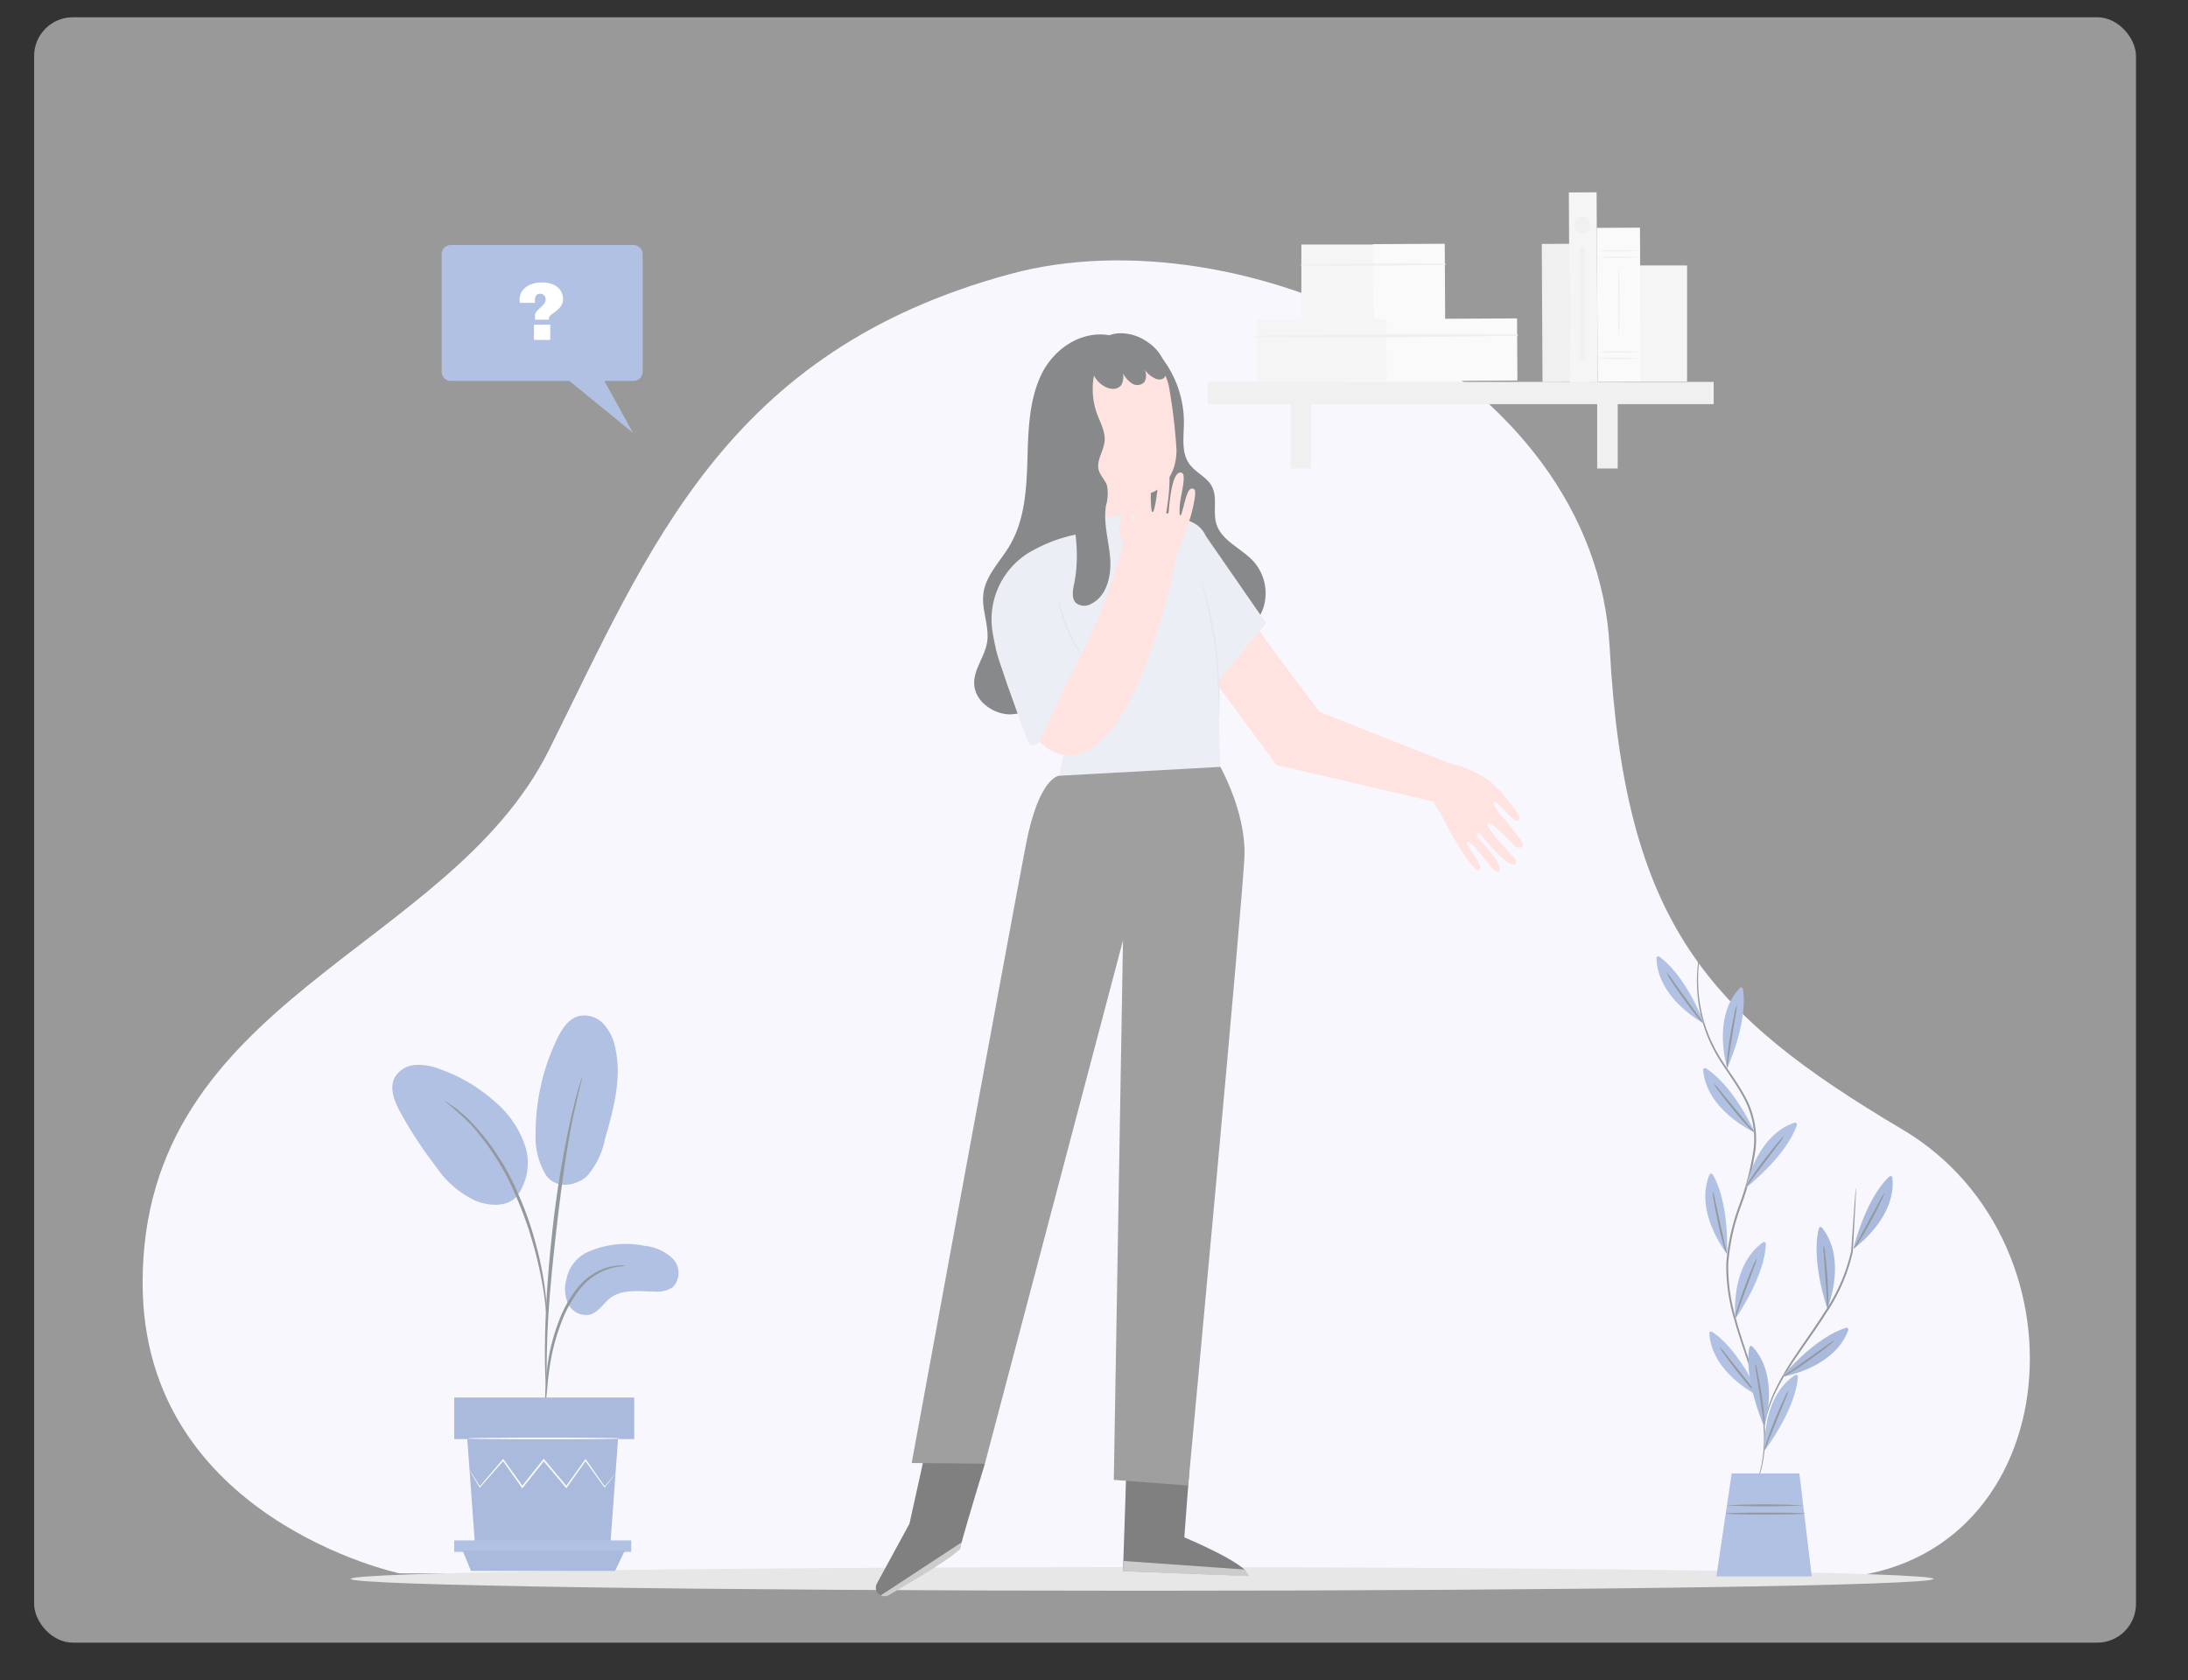 <svg xmlns="http://www.w3.org/2000/svg" width="282.627" height="217.079" viewBox="0 0 282.627 217.079">
    <rect x="0" y="0" width="282.627" height="217.079" fill="#333333" stroke="none"/>
    <defs>
        <clipPath id="prefix__clip-path">
            <path d="M0 0H282.627V217.079H0z" style="fill:none"/>
        </clipPath>
        <style>
            .prefix__cls-6{fill:#6182c6}.prefix__cls-7{fill:#263238}.prefix__cls-8{fill:#5374b8}.prefix__cls-9{fill:#f5f5f5}.prefix__cls-10{fill:#e0e0e0}.prefix__cls-11{fill:#ebebeb}.prefix__cls-12{fill:#111316}.prefix__cls-13{fill:#ffc6c2}.prefix__cls-14{fill:#d7dce8}.prefix__cls-15{fill:#c8cfde}.prefix__cls-16{opacity:.6}.prefix__cls-17{fill:#fff}.prefix__cls-18{opacity:.3}
        </style>
    </defs>
    <g id="prefix__Repeat_Grid_28" data-name="Repeat Grid 28">
        <g id="prefix__Group_2745" data-name="Group 2745" transform="translate(52.48 -41.271)">
            <path id="prefix__Path_894" d="M166.379 264.758s-33.162-7.034-33.172-37.505c-.013-36.782 39.468-42.8 52.476-68.844s22.757-51.572 59.626-61.533c29.972-8.1 75.494 12.589 77.4 48.247s12.673 47.387 37.822 62.295 21.144 57.16-9.781 58.011z" data-name="Path 894" transform="translate(-167.264 -20.213)" style="fill:#efeffa"/>
            <path id="prefix__Path_892" d="M265.74 400.743c0 .844-45.77 1.528-102.229 1.528s-102.227-.684-102.227-1.528 45.768-1.527 102.227-1.527 102.229.684 102.229 1.527z" data-name="Path 892" transform="translate(-68.474 -155.477)" style="fill:#cfcfcf"/>
            <g id="prefix__Background_Complete" data-name="Background Complete" transform="translate(-1.802 66.117)">
                <g id="prefix__Group_2750" data-name="Group 2750" transform="translate(177.947 169.203)">
                    <g id="prefix__Group_2749" data-name="Group 2749">
                        <path id="prefix__Rectangle_1329" d="M0 0H4.307V4.868H0z" data-name="Rectangle 1329" style="fill:#fafafa"/>
                    </g>
                </g>
                <g id="prefix__Group_2793" data-name="Group 2793" transform="translate(0 106.337)">
                    <g id="prefix__Group_2772" data-name="Group 2772">
                        <g id="prefix__Group_2753" data-name="Group 2753" transform="translate(22.311 29.557)">
                            <g id="prefix__Group_2752" data-name="Group 2752">
                                <g id="prefix__Group_2751" data-name="Group 2751">
                                    <path id="prefix__Path_767" d="M77.814 360.092a12.048 12.048 0 0 1 7.475-.908 6.21 6.21 0 0 1 3.692 1.648 2.657 2.657 0 0 1 .038 3.686 3.537 3.537 0 0 1-2.328.591c-1.976-.023-4.168-.371-5.747.818-.9.678-1.5 1.806-2.577 2.139a2.545 2.545 0 0 1-2.8-1.246 4.351 4.351 0 0 1-.317-3.211 4.9 4.9 0 0 1 2.564-3.517z" class="prefix__cls-6" data-name="Path 767" transform="translate(-75.088 -358.973)"/>
                                </g>
                            </g>
                        </g>
                        <g id="prefix__Group_2756" data-name="Group 2756" transform="translate(18.516)">
                            <g id="prefix__Group_2755" data-name="Group 2755">
                                <g id="prefix__Group_2754" data-name="Group 2754">
                                    <path id="prefix__Path_768" d="M67.528 310.494c1.39 1.985 4.092 1.328 5.345.116a10.1 10.1 0 0 0 2.264-4.644c1.1-3.827 2.212-7.842 1.393-11.739a6.518 6.518 0 0 0-1.5-3.192 3.407 3.407 0 0 0-3.23-1.075c-1.363.36-2.209 1.694-2.821 2.963a27.989 27.989 0 0 0-2.765 12.01 9.707 9.707 0 0 0 1.313 5.56" class="prefix__cls-6" data-name="Path 768" transform="translate(-66.215 -289.872)"/>
                                </g>
                            </g>
                        </g>
                        <g id="prefix__Group_2759" data-name="Group 2759" transform="translate(0 6.389)">
                            <g id="prefix__Group_2758" data-name="Group 2758">
                                <g id="prefix__Group_2757" data-name="Group 2757">
                                    <path id="prefix__Path_769" d="M38.938 321.89a7.225 7.225 0 0 0 1.125-6.648 12.818 12.818 0 0 0-3.938-5.712 21.209 21.209 0 0 0-7.052-4.161 7.519 7.519 0 0 0-3.171-.539 3.329 3.329 0 0 0-2.661 1.61c-.742 1.415-.03 3.132.739 4.533a53.771 53.771 0 0 0 4.632 7.053 12.538 12.538 0 0 0 5.094 4.364c2.116.809 4.313.713 5.435-.754" class="prefix__cls-6" data-name="Path 769" transform="translate(-22.927 -304.808)"/>
                                </g>
                            </g>
                        </g>
                        <g id="prefix__Group_2763" data-name="Group 2763" transform="translate(19.709 32.314)">
                            <g id="prefix__Group_2762" data-name="Group 2762">
                                <g id="prefix__Group_2761" data-name="Group 2761">
                                    <g id="prefix__Group_2760" data-name="Group 2760">
                                        <path id="prefix__Path_770" d="M69.03 383.677a4.374 4.374 0 0 0 .126-.9l.24-2.463a35.533 35.533 0 0 1 .554-3.611 27.86 27.86 0 0 1 1.313-4.263 15.711 15.711 0 0 1 2.177-3.857 8.121 8.121 0 0 1 2.752-2.288 7.7 7.7 0 0 1 2.317-.722 4.318 4.318 0 0 0 .9-.13 4.254 4.254 0 0 0-.914-.014 7.035 7.035 0 0 0-2.416.629 8.114 8.114 0 0 0-2.9 2.308 15.346 15.346 0 0 0-2.256 3.934 26.05 26.05 0 0 0-1.3 4.333 30.48 30.48 0 0 0-.48 3.657c-.078 1.046-.108 1.892-.122 2.477a4.209 4.209 0 0 0 .009.91z" class="prefix__cls-7" data-name="Path 770" transform="translate(-69.004 -365.419)"/>
                                    </g>
                                </g>
                            </g>
                        </g>
                        <g id="prefix__Group_2767" data-name="Group 2767" transform="translate(19.709 7.978)">
                            <g id="prefix__Group_2766" data-name="Group 2766">
                                <g id="prefix__Group_2765" data-name="Group 2765">
                                    <g id="prefix__Group_2764" data-name="Group 2764">
                                        <path id="prefix__Path_771" d="M69.2 349.224a1.781 1.781 0 0 0 .024-.419v-1.2c0-1.039 0-2.543.053-4.4.092-3.713.412-7.71 1.029-13.344.585-5.3 1.37-11.463 2.2-15.472.178-.911.356-1.732.525-2.45s.3-1.341.43-1.843l.28-1.164a1.785 1.785 0 0 0 .073-.413 1.775 1.775 0 0 0-.145.392l-.347 1.147c-.154.5-.312 1.114-.493 1.832s-.385 1.534-.58 2.444a135.809 135.809 0 0 0-2.316 14.366c-.619 5.646-.9 10.786-.922 14.509-.022 1.861.018 3.368.065 4.407l.073 1.2a1.764 1.764 0 0 0 .051.408z" class="prefix__cls-7" data-name="Path 771" transform="translate(-69.004 -308.524)"/>
                                    </g>
                                </g>
                            </g>
                        </g>
                        <g id="prefix__Group_2771" data-name="Group 2771" transform="translate(6.666 11.009)">
                            <g id="prefix__Group_2770" data-name="Group 2770">
                                <g id="prefix__Group_2769" data-name="Group 2769">
                                    <g id="prefix__Group_2768" data-name="Group 2768">
                                        <path id="prefix__Path_772" d="M51.774 343.365a7.93 7.93 0 0 0-.009-1.251c-.046-.8-.157-1.965-.383-3.388a44.648 44.648 0 0 0-1.1-4.937 40.419 40.419 0 0 0-2.064-5.841 31.126 31.126 0 0 0-6.062-9.439 15.439 15.439 0 0 0-1.426-1.326c-.219-.185-.412-.37-.61-.516l-.553-.381a7.955 7.955 0 0 0-1.053-.674 37.422 37.422 0 0 1 3.451 3.078 32.8 32.8 0 0 1 5.911 9.406 46.254 46.254 0 0 1 2.076 5.788c.541 1.814.9 3.482 1.172 4.887s.408 2.558.5 3.355a8.146 8.146 0 0 0 .15 1.239z" class="prefix__cls-7" data-name="Path 772" transform="translate(-38.511 -315.611)"/>
                                    </g>
                                </g>
                            </g>
                        </g>
                    </g>
                    <g id="prefix__Group_2775" data-name="Group 2775" transform="translate(9.682 54.747)">
                        <g id="prefix__Group_2774" data-name="Group 2774">
                            <g id="prefix__Group_2773" data-name="Group 2773">
                                <path id="prefix__Path_773" d="M45.563 417.864l.994 13.611h17.485l.993-13.611z" class="prefix__cls-8" data-name="Path 773" transform="translate(-45.563 -417.864)"/>
                            </g>
                        </g>
                    </g>
                    <g id="prefix__Group_2778" data-name="Group 2778" transform="translate(7.993 49.382)">
                        <g id="prefix__Group_2777" data-name="Group 2777">
                            <g id="prefix__Group_2776" data-name="Group 2776">
                                <path id="prefix__Rectangle_1332" d="M0 0H23.248V5.365H0z" class="prefix__cls-8" data-name="Rectangle 1332"/>
                            </g>
                        </g>
                    </g>
                    <g id="prefix__Group_2781" data-name="Group 2781" transform="translate(7.993 67.838)">
                        <g id="prefix__Group_2780" data-name="Group 2780">
                            <g id="prefix__Group_2779" data-name="Group 2779">
                                <path id="prefix__Path_774" d="M41.614 448.467v1.487h22.864v-1.487z" class="prefix__cls-6" data-name="Path 774" transform="translate(-41.614 -448.467)"/>
                            </g>
                        </g>
                    </g>
                    <g id="prefix__Group_2784" data-name="Group 2784" transform="translate(9.086 69.16)">
                        <g id="prefix__Group_2783" data-name="Group 2783">
                            <g id="prefix__Group_2782" data-name="Group 2782">
                                <path id="prefix__Path_775" d="M45.239 454.176l-1.071-2.617h20.939l-1.249 2.617z" class="prefix__cls-8" data-name="Path 775" transform="translate(-44.168 -451.559)"/>
                            </g>
                        </g>
                    </g>
                    <g id="prefix__Group_2788" data-name="Group 2788" transform="translate(9.977 57.284)">
                        <g id="prefix__Group_2787" data-name="Group 2787">
                            <g id="prefix__Group_2786" data-name="Group 2786">
                                <g id="prefix__Group_2785" data-name="Group 2785">
                                    <path id="prefix__Path_776" d="M65.1 425.705a.552.552 0 0 1-.081.125l-.261.346-1.019 1.3-.045.058-.044-.061-2.5-3.461h.15l-2.464 3.489-.077.11-.086-.1-2.922-3.477h.169l-.161.2-2.613 3.276-.087.109-.08-.113-2.465-3.488.143.007-3.036 3.459-.054.062-.041-.069-.951-1.6-.244-.425a.687.687 0 0 1-.074-.151.651.651 0 0 1 .1.135l.27.409 1 1.568-.095-.008 2.987-3.5.076-.088.068.095 2.487 3.472h-.167l2.607-3.281.161-.2.083-.1.086.1 2.914 3.484-.163.006 2.488-3.471.073-.1.071.1 2.45 3.5h-.089l1.06-1.27.284-.328c.058-.086.092-.124.092-.119z" class="prefix__cls-9" data-name="Path 776" transform="translate(-46.252 -423.793)"/>
                                </g>
                            </g>
                        </g>
                    </g>
                    <g id="prefix__Group_2792" data-name="Group 2792" transform="translate(9.828 54.549)">
                        <g id="prefix__Group_2791" data-name="Group 2791">
                            <g id="prefix__Group_2790" data-name="Group 2790">
                                <g id="prefix__Group_2789" data-name="Group 2789">
                                    <path id="prefix__Path_777" d="M65.473 417.508c0 .06-4.381.109-9.785.109s-9.786-.049-9.786-.109 4.381-.109 9.786-.109 9.785.049 9.785.109z" class="prefix__cls-9" data-name="Path 777" transform="translate(-45.903 -417.399)"/>
                                </g>
                            </g>
                        </g>
                    </g>
                </g>
                <g id="prefix__Group_2855" data-name="Group 2855" transform="translate(105.338)">
                    <g id="prefix__Group_2796" data-name="Group 2796" transform="translate(43.137 6.651)">
                        <g id="prefix__Group_2795" data-name="Group 2795">
                            <g id="prefix__Group_2794" data-name="Group 2794">
                                <path id="prefix__Rectangle_1333" d="M0 0H3.585V17.837H0z" class="prefix__cls-10" data-name="Rectangle 1333" transform="rotate(-.307 3.546 .01)"/>
                            </g>
                        </g>
                    </g>
                    <g id="prefix__Group_2807" data-name="Group 2807" transform="translate(12.015 6.648)">
                        <g id="prefix__Group_2799" data-name="Group 2799" transform="translate(.068 .049)">
                            <g id="prefix__Group_2798" data-name="Group 2798">
                                <g id="prefix__Group_2797" data-name="Group 2797">
                                    <path id="prefix__Rectangle_1334" d="M0 0H9.283V9.847H0z" class="prefix__cls-11" data-name="Rectangle 1334" transform="translate(0 .05)"/>
                                </g>
                            </g>
                        </g>
                        <g id="prefix__Group_2802" data-name="Group 2802" transform="translate(9.306)">
                            <g id="prefix__Group_2801" data-name="Group 2801">
                                <g id="prefix__Group_2800" data-name="Group 2800">
                                    <path id="prefix__Rectangle_1335" d="M0 0H9.283V9.847H0z" class="prefix__cls-9" data-name="Rectangle 1335" transform="rotate(-.307 9.332 .025)"/>
                                </g>
                            </g>
                        </g>
                        <g id="prefix__Group_2806" data-name="Group 2806" transform="translate(0 2.523)">
                            <g id="prefix__Group_2805" data-name="Group 2805">
                                <g id="prefix__Group_2804" data-name="Group 2804">
                                    <g id="prefix__Group_2803" data-name="Group 2803">
                                        <path id="prefix__Path_778" d="M297.363 63.009c6.169.051 12.353.015 18.522-.085a.1.1 0 0 0 0-.2c-6.169-.034-12.353 0-18.521.113a.085.085 0 0 0 0 .169z" class="prefix__cls-10" data-name="Path 778" transform="translate(-297.281 -62.713)"/>
                                    </g>
                                </g>
                            </g>
                        </g>
                    </g>
                    <g id="prefix__Group_2818" data-name="Group 2818" transform="translate(6.225 16.291)">
                        <g id="prefix__Group_2810" data-name="Group 2810" transform="translate(.07 .09)">
                            <g id="prefix__Group_2809" data-name="Group 2809">
                                <g id="prefix__Group_2808" data-name="Group 2808">
                                    <path id="prefix__Rectangle_1336" d="M0 0H16.865V8.025H0z" class="prefix__cls-11" data-name="Rectangle 1336" transform="rotate(-.307 16.797 .045)"/>
                                </g>
                            </g>
                        </g>
                        <g id="prefix__Group_2813" data-name="Group 2813" transform="translate(16.855)">
                            <g id="prefix__Group_2812" data-name="Group 2812">
                                <g id="prefix__Group_2811" data-name="Group 2811">
                                    <path id="prefix__Rectangle_1337" d="M0 0H16.865V8.025H0z" class="prefix__cls-9" data-name="Rectangle 1337" transform="rotate(-.307 16.797 .045)"/>
                                </g>
                            </g>
                        </g>
                        <g id="prefix__Group_2817" data-name="Group 2817" transform="translate(0 2.018)">
                            <g id="prefix__Group_2816" data-name="Group 2816">
                                <g id="prefix__Group_2815" data-name="Group 2815">
                                    <g id="prefix__Group_2814" data-name="Group 2814">
                                        <path id="prefix__Path_779" d="M283.827 84.468c11.2.127 22.447.013 33.65-.166a.1.1 0 0 0 0-.2c-11.2-.059-22.448-.053-33.65.194a.085.085 0 0 0 0 .169z" class="prefix__cls-10" data-name="Path 779" transform="translate(-283.745 -84.073)"/>
                                    </g>
                                </g>
                            </g>
                        </g>
                    </g>
                    <g id="prefix__Group_2825" data-name="Group 2825" transform="translate(0 24.495)">
                        <g id="prefix__Group_2820" data-name="Group 2820">
                            <g id="prefix__Group_2819" data-name="Group 2819">
                                <path id="prefix__Rectangle_1338" d="M0 0H65.341V2.875H0z" class="prefix__cls-10" data-name="Rectangle 1338"/>
                            </g>
                        </g>
                        <g id="prefix__Group_2822" data-name="Group 2822" transform="translate(10.698 1.382)">
                            <g id="prefix__Group_2821" data-name="Group 2821">
                                <path id="prefix__Rectangle_1339" d="M0 0H2.653V9.81H0z" class="prefix__cls-10" data-name="Rectangle 1339"/>
                            </g>
                        </g>
                        <g id="prefix__Group_2824" data-name="Group 2824" transform="translate(50.294 1.382)">
                            <g id="prefix__Group_2823" data-name="Group 2823">
                                <path id="prefix__Rectangle_1340" d="M0 0H2.653V9.81H0z" class="prefix__cls-10" data-name="Rectangle 1340"/>
                            </g>
                        </g>
                    </g>
                    <g id="prefix__Group_2828" data-name="Group 2828" transform="translate(46.635)">
                        <g id="prefix__Group_2827" data-name="Group 2827">
                            <g id="prefix__Group_2826" data-name="Group 2826">
                                <path id="prefix__Rectangle_1341" d="M0 0H3.585V24.532H0z" class="prefix__cls-11" data-name="Rectangle 1341" transform="rotate(-.307 3.546 .01)"/>
                            </g>
                        </g>
                    </g>
                    <g id="prefix__Group_2847" data-name="Group 2847" transform="translate(50.213 4.567)">
                        <g id="prefix__Group_2831" data-name="Group 2831" transform="translate(.038)">
                            <g id="prefix__Group_2830" data-name="Group 2830">
                                <g id="prefix__Group_2829" data-name="Group 2829">
                                    <path id="prefix__Rectangle_1342" d="M0 0H5.57V19.88H0z" class="prefix__cls-9" data-name="Rectangle 1342" transform="rotate(-.307 5.599 .015)"/>
                                </g>
                            </g>
                        </g>
                        <g id="prefix__Group_2834" data-name="Group 2834" transform="translate(0 3.734)">
                            <g id="prefix__Group_2833" data-name="Group 2833">
                                <g id="prefix__Group_2832" data-name="Group 2832">
                                    <path id="prefix__Path_780" d="M392.152 60.772a40.165 40.165 0 0 1-5.57 0 40.346 40.346 0 0 1 5.57 0z" class="prefix__cls-10" data-name="Path 780" transform="translate(-386.582 -60.676)"/>
                                </g>
                            </g>
                        </g>
                        <g id="prefix__Group_2837" data-name="Group 2837" transform="translate(0 2.898)">
                            <g id="prefix__Group_2836" data-name="Group 2836">
                                <g id="prefix__Group_2835" data-name="Group 2835">
                                    <path id="prefix__Path_781" d="M392.152 58.82a40.345 40.345 0 0 1-5.57 0 40.165 40.165 0 0 1 5.57 0z" class="prefix__cls-10" data-name="Path 781" transform="translate(-386.582 -58.723)"/>
                                </g>
                            </g>
                        </g>
                        <g id="prefix__Group_2840" data-name="Group 2840" transform="translate(0 16.793)">
                            <g id="prefix__Group_2839" data-name="Group 2839">
                                <g id="prefix__Group_2838" data-name="Group 2838">
                                    <path id="prefix__Path_782" d="M392.152 91.3a40.162 40.162 0 0 1-5.57 0 40.346 40.346 0 0 1 5.57 0z" class="prefix__cls-10" data-name="Path 782" transform="translate(-386.582 -91.206)"/>
                                </g>
                            </g>
                        </g>
                        <g id="prefix__Group_2843" data-name="Group 2843" transform="translate(0 15.957)">
                            <g id="prefix__Group_2842" data-name="Group 2842">
                                <g id="prefix__Group_2841" data-name="Group 2841">
                                    <path id="prefix__Path_783" d="M392.152 89.35a40.346 40.346 0 0 1-5.57 0 40.162 40.162 0 0 1 5.57 0z" class="prefix__cls-10" data-name="Path 783" transform="translate(-386.582 -89.253)"/>
                                </g>
                            </g>
                        </g>
                        <g id="prefix__Group_2846" data-name="Group 2846" transform="translate(2.778 5.273)">
                            <g id="prefix__Group_2845" data-name="Group 2845">
                                <g id="prefix__Group_2844" data-name="Group 2844">
                                    <path id="prefix__Path_784" d="M393.174 73.233c-.053 0-.1-2.006-.1-4.479s.043-4.48.1-4.48.1 2.005.1 4.48-.047 4.479-.1 4.479z" class="prefix__cls-10" data-name="Path 784" transform="translate(-393.077 -64.274)"/>
                                </g>
                            </g>
                        </g>
                    </g>
                    <g id="prefix__Group_2850" data-name="Group 2850" transform="translate(55.843 9.448)">
                        <g id="prefix__Group_2849" data-name="Group 2849">
                            <g id="prefix__Group_2848" data-name="Group 2848">
                                <path id="prefix__Rectangle_1343" d="M0 0H6.063V15.005H0z" class="prefix__cls-11" data-name="Rectangle 1343"/>
                            </g>
                        </g>
                    </g>
                    <g id="prefix__Group_2852" data-name="Group 2852" transform="translate(47.344 3.158)">
                        <g id="prefix__Group_2851" data-name="Group 2851">
                            <circle id="prefix__Ellipse_116" cx="1.03" cy="1.03" r="1.03" class="prefix__cls-10" data-name="Ellipse 116"/>
                        </g>
                    </g>
                    <g id="prefix__Group_2854" data-name="Group 2854" transform="translate(48.056 7.022)">
                        <g id="prefix__Group_2853" data-name="Group 2853">
                            <path id="prefix__Rectangle_1344" d="M0 0H0.637V14.593H0z" class="prefix__cls-10" data-name="Rectangle 1344"/>
                        </g>
                    </g>
                </g>
                <g id="prefix__Character" transform="translate(62.454 18.215)">
                    <g id="prefix__Group_2961" data-name="Group 2961">
                        <g id="prefix__Group_2857" data-name="Group 2857" transform="translate(12.703 .152)">
                            <path id="prefix__Path_786" d="M140.4 92.351a13.662 13.662 0 0 1 3.087 8.75c-.019 1.8-.352 3.794.7 5.262.8 1.114 2.249 1.671 2.9 2.878.778 1.451.115 3.285.594 4.86.679 2.234 3.295 3.167 4.846 4.912a6.2 6.2 0 0 1 1.3 5.678 6.393 6.393 0 0 1-4.011 4.245 4.155 4.155 0 0 1-3.175-.053 5.52 5.52 0 0 1-2.223-2.643c-1.033-2.06-10.089-13.205-10.6-15.452" class="prefix__cls-12" data-name="Path 786" transform="translate(-116.395 -89.634)"/>
                            <path id="prefix__Path_787" d="M110.512 86.088c-3.7-.6-7.262 1.862-8.822 5.273s-1.6 7.29-1.718 11.039-.378 7.663-2.292 10.889c-1.214 2.048-3.1 3.843-3.39 6.206-.264 2.115.831 4.245.467 6.345-.317 1.829-1.71 3.42-1.655 5.274.066 2.232 2.362 3.913 4.593 3.973a9.714 9.714 0 0 0 6.067-2.5 23.331 23.331 0 0 0 6.659-8.462" class="prefix__cls-12" data-name="Path 787" transform="translate(-93.1 -85.999)"/>
                        </g>
                        <g id="prefix__Group_2904" data-name="Group 2904" transform="translate(23.968)">
                            <g id="prefix__Group_2903" data-name="Group 2903">
                                <g id="prefix__Group_2889" data-name="Group 2889" transform="translate(0 1.189)">
                                    <g id="prefix__Group_2888" data-name="Group 2888">
                                        <g id="prefix__Group_2858" data-name="Group 2858">
                                            <path id="prefix__Path_788" d="M119.491 96.307a7.011 7.011 0 0 1 6.3-7.852 7.151 7.151 0 0 1 7.62 6.139 73.062 73.062 0 0 1 .9 7.733c-.046 3.6-2.151 5-3 5.419a4.657 4.657 0 0 1-.947.236.024.024 0 0 0-.02.028l.8 4.13a4.649 4.649 0 0 1-3.85 5.514c-2.711.395-4.83-1.684-5.244-4.392z" class="prefix__cls-13" data-name="Path 788" transform="translate(-119.436 -88.424)"/>
                                        </g>
                                        <g id="prefix__Group_2879" data-name="Group 2879" transform="translate(5.375 18.758)">
                                            <g id="prefix__Group_2878" data-name="Group 2878">
                                                <g id="prefix__Group_2877" data-name="Group 2877">
                                                    <g id="prefix__Group_2876" data-name="Group 2876">
                                                        <path id="prefix__Path_792" d="M137.526 133.081a9.8 9.8 0 0 1-5.523-.8s1.381 2.973 5.738 1.916z" class="prefix__cls-13" data-name="Path 792" transform="translate(-132.003 -132.278)"/>
                                                    </g>
                                                </g>
                                            </g>
                                        </g>
                                    </g>
                                </g>
                                <path id="prefix__Path_797" d="M143.841 119.973a.759.759 0 0 0-.888.369.78.78 0 0 0 .108.9.686.686 0 0 0 .888.063.849.849 0 0 0 .279-.582.813.813 0 0 0-.138-.581.475.475 0 0 0-.544-.165" class="prefix__cls-13" data-name="Path 797" transform="translate(-132.838 -105.271)"/>
                                <path id="prefix__Path_798" d="M137.776 90.093a5.517 5.517 0 0 0-2.345-3.3 6.142 6.142 0 0 0-3.276-1.149 4.488 4.488 0 0 0-3.223 1.17 3.344 3.344 0 0 0-.977 2.317l.068-.6a2.176 2.176 0 0 0 .008 1.507c.1.262.218.524.324.787a3.369 3.369 0 0 0 1.6 1.74 2.179 2.179 0 0 0 1.07.26 1.3 1.3 0 0 0 .969-.472 2.149 2.149 0 0 0 .232-1.533 3.722 3.722 0 0 0 1.167 1.307 1.276 1.276 0 0 0 1.61-.184 1.724 1.724 0 0 0 .009-1.638 3.237 3.237 0 0 0 1.336 1.154 1.192 1.192 0 0 0 .955.1.921.921 0 0 0 .5-.64 1.92 1.92 0 0 0-.027-.826z" class="prefix__cls-12" data-name="Path 798" transform="translate(-124.275 -85.645)"/>
                            </g>
                        </g>
                        <g id="prefix__Group_3987" data-name="Group 3987" transform="translate(43.162 37.653)">
                            <path id="prefix__Path_800" d="M194.921 191.454l-16.447-6.52s-8.426-11.049-8.25-11.263l-5.914 6.477 8.6 11.636 19.919 4.663 9.433.076c-.734-3.623-7.341-5.069-7.341-5.069z" class="prefix__cls-13" data-name="Path 800" transform="translate(-164.31 -173.671)"/>
                            <path id="prefix__Path_6477" d="M.422 9.84C.327 9.524.215 9.175.075 8.785a4.482 4.482 0 0 1 .053-1.778C.242 6.3.439 5.357.5 4.918c.18-1.335.4-1.545.861-1.394.633.205-.26 3.75.259 3.827.279.041.621-1.173.719-2.17s.55-4.062.879-4.267c.483-.3.9.175.782 1.167s-.279 4 .248 4.04S5.2 1.08 5.2 1.08 5.119-.026 5.729 0c1.1.047.24 5.406.146 5.914-.066.353.506.418.556.035S6.748.866 7.868.9c.859.029-.666 4.416-.183 5.433s.815-3.45 1.638-3.389c.305.023.531.083-.03 2.613a57.251 57.251 0 0 1-1.962 5.929C6.03 18.5-.229 13 .422 9.84z" class="prefix__cls-13" data-name="Path 6477" transform="rotate(132 15.695 22.951)"/>
                        </g>
                        <g id="prefix__Group_2916" data-name="Group 2916" transform="translate(14.953 23.049)">
                            <g id="prefix__Group_2908" data-name="Group 2908">
                                <g id="prefix__Group_2907" data-name="Group 2907">
                                    <g id="prefix__Group_2906" data-name="Group 2906">
                                        <g id="prefix__Group_2905" data-name="Group 2905">
                                            <path id="prefix__Path_801" d="M121.334 140.4l-2.239-.868-9.676 1.227v1.71l-.277.034a19.791 19.791 0 0 0-5.927 2.3 10.114 10.114 0 0 0-4.721 10.3c.394 2.447 1.156 5.421 2.625 7.14 2.81 3.287 5.376-.776 5.376-.776s1.764 4.023 1.663 5.926a51.8 51.8 0 0 1-1.016 5.95.314.314 0 0 0 .252.376l20.411 3.774.1-4.989-.649-20.52-.9-7.97s.027-3.814-5.022-3.614z" class="prefix__cls-14" data-name="Path 801" transform="translate(-98.362 -139.529)"/>
                                        </g>
                                    </g>
                                </g>
                            </g>
                            <path id="prefix__Path_802" d="M163.073 146.9l7.782 11.244-6.265 7.632z" class="prefix__cls-14" data-name="Path 802" transform="translate(-135.393 -143.747)"/>
                            <g id="prefix__Group_2909" data-name="Group 2909" transform="translate(27.04 8.585)">
                                <path id="prefix__Path_803" d="M163.886 177.83a4.546 4.546 0 0 1-.03-.725l-.025-1.976a60.755 60.755 0 0 0-.466-6.492 64.779 64.779 0 0 0-1.188-6.4l-.452-1.924a4.525 4.525 0 0 1-.144-.712 4.549 4.549 0 0 1 .228.69c.133.448.314 1.1.521 1.909a53.1 53.1 0 0 1 1.256 6.41 50.265 50.265 0 0 1 .4 6.519c-.008.836-.02 1.512-.046 1.979a4.5 4.5 0 0 1-.054.722z" class="prefix__cls-15" data-name="Path 803" transform="translate(-161.578 -159.6)"/>
                            </g>
                        </g>
                        <g id="prefix__Group_2935" data-name="Group 2935" transform="translate(0 143.35)">
                            <g id="prefix__Group_2933" data-name="Group 2933">
                                <g id="prefix__Group_2917" data-name="Group 2917">
                                    <path id="prefix__Path_810" d="M70.061 420.777l-2.312 10.451-4.212 7.739a1.1 1.1 0 0 0 .506 1.521 1.09 1.09 0 0 0 1-.045c1.959-1.132 9.148-5.333 9.274-6.107.146-.9 3.17-10.862 3.17-10.862z" data-name="Path 810" transform="translate(-63.403 -420.777)"/>
                                </g>
                                <g id="prefix__Group_2918" class="prefix__cls-16" data-name="Group 2918" transform="translate(.639 12.857)">
                                    <path id="prefix__Path_811" d="M64.9 457.688l10.449-6.854-.108.44a1.652 1.652 0 0 1-.635.947c-.85.614-3.235 2.257-8.672 5.43a1.1 1.1 0 0 1-1.034.037z" class="prefix__cls-17" data-name="Path 811" transform="translate(-64.898 -450.834)"/>
                                </g>
                            </g>
                            <g id="prefix__Group_2934" class="prefix__cls-18" data-name="Group 2934" transform="translate(5.888)">
                                <path id="prefix__Path_819" d="M77.668 421.911l-.5 2.4 7.568 1.255.631-2.09-7.429-2.7z" data-name="Path 819" transform="translate(-77.168 -420.777)"/>
                            </g>
                        </g>
                        <g id="prefix__Group_2954" data-name="Group 2954" transform="translate(31.926 146.881)">
                            <g id="prefix__Group_2948" data-name="Group 2948">
                                <g id="prefix__Group_2936" data-name="Group 2936">
                                    <path id="prefix__Path_820" d="M146.588 429.369l-.625 8.351s8.279 3.439 8.314 4.994l-16.236-.63.439-13.052z" data-name="Path 820" transform="translate(-138.041 -429.032)"/>
                                </g>
                                <g id="prefix__Group_2939" class="prefix__cls-16" data-name="Group 2939" transform="translate(0 11.739)">
                                    <path id="prefix__Path_822" d="M138.041 457.789l.1-1.314 15.531 1.1s.71.343.609.849z" class="prefix__cls-17" data-name="Path 822" transform="translate(-138.041 -456.475)"/>
                                </g>
                            </g>
                            <g id="prefix__Group_2949" class="prefix__cls-18" data-name="Group 2949" transform="translate(.335 1.376)">
                                <path id="prefix__Path_827" d="M146.911 432.863l-.109 1.488-7.977-.382.054-1.721z" data-name="Path 827" transform="translate(-138.824 -432.248)"/>
                            </g>
                        </g>
                        <g id="prefix__Group_2960" data-name="Group 2960" transform="translate(4.631 56.016)">
                            <path id="prefix__Path_830" d="M93.262 217.758s-2.578.113-4.277 8.891-14.755 79.9-14.755 79.9l9.456.086 17.839-67.616-1.186 69.706 9.607.735s7.209-77.116 7.277-81.6c.085-5.594-3.128-11.253-3.128-11.253z" data-name="Path 830" transform="translate(-74.23 -216.603)" style="fill:#3f3f3f"/>
                        </g>
                    </g>
                    <g id="prefix__Group_2972" data-name="Group 2972" transform="translate(15.506 17.069)">
                        <g id="prefix__Group_2969" data-name="Group 2969">
                            <g id="prefix__Group_2967" data-name="Group 2967" transform="translate(.047)">
                                <g id="prefix__Group_2963" data-name="Group 2963" transform="translate(0 .128)">
                                    <g id="prefix__Group_2962" data-name="Group 2962">
                                        <path id="prefix__Path_836" d="M104.114 148.907l4.2.232a21.152 21.152 0 0 0 1.188 3.445 69.82 69.82 0 0 0 6.654-16.9c-.095-.316-.207-.665-.347-1.055a4.482 4.482 0 0 1 .053-1.777c.113-.7.31-1.651.369-2.089.18-1.335.4-1.545.861-1.394.633.205-.26 3.75.259 3.827.279.041.621-1.173.719-2.17s.55-4.062.879-4.267c.483-.3.9.175.782 1.167s-.279 4 .248 4.04.955-5.043.955-5.043-.082-1.106.528-1.079c1.1.047.24 5.406.146 5.914-.066.353.506.418.556.035s.317-5.083 1.437-5.045c.859.029-.666 4.416-.184 5.433s.818-3.454 1.639-3.392c.305.023.531.083-.03 2.613a57.252 57.252 0 0 1-1.962 5.929c-1.3 7.015-7.009 29.455-15.957 25.348C102.1 160.384 99.765 149 99.765 149z" class="prefix__cls-13" data-name="Path 836" transform="translate(-99.765 -125.849)"/>
                                    </g>
                                </g>
                                <g id="prefix__Group_2966" data-name="Group 2966" transform="translate(15.926)">
                                    <g id="prefix__Group_2965" data-name="Group 2965">
                                        <g id="prefix__Group_2964" data-name="Group 2964">
                                            <path id="prefix__Path_837" d="M144.373 137.167a.723.723 0 0 1 .042-.154l.15-.441.585-1.693c.25-.736.556-1.638.86-2.7.156-.529.282-1.1.4-1.717.057-.307.115-.623.151-.947a3.268 3.268 0 0 0 .023-.487c-.012-.167-.038-.3-.169-.305-.136-.037-.228.076-.321.218a2.638 2.638 0 0 0-.212.474c-.12.337-.214.7-.307 1.063s-.179.745-.291 1.129a1.761 1.761 0 0 1-.257.59.231.231 0 0 1-.117.071.2.2 0 0 1-.161-.036.516.516 0 0 1-.118-.162 1.128 1.128 0 0 1-.09-.326 10.5 10.5 0 0 1 .253-2.55c.073-.429.151-.864.207-1.3a5.955 5.955 0 0 0 .053-.66c.009-.2-.027-.477-.116-.515-.11-.041-.308.083-.412.264a2.714 2.714 0 0 0-.28.607 9.337 9.337 0 0 0-.329 1.368c-.081.471-.145.951-.2 1.437l-.072.734-.033.372a.553.553 0 0 1-.17.431.438.438 0 0 1-.506.02.355.355 0 0 1-.154-.243.456.456 0 0 1 0-.137l.016-.092.114-.748c.071-.5.132-1.01.18-1.522s.084-1.029.092-1.548a5.16 5.16 0 0 0-.151-1.522.522.522 0 0 0-.216-.31.268.268 0 0 0-.289.092 1.429 1.429 0 0 0-.161.831v.021c-.091 1.005-.2 1.993-.345 2.964-.075.485-.154.966-.276 1.441-.03.119-.067.237-.109.356a.748.748 0 0 1-.242.369.261.261 0 0 1-.314-.069.616.616 0 0 1-.116-.193 1.885 1.885 0 0 1-.1-.369 13.816 13.816 0 0 1-.025-2.8 7.7 7.7 0 0 0 .069-1.311.719.719 0 0 0-.239-.487.271.271 0 0 0-.219-.034.52.52 0 0 0-.119.05.149.149 0 0 0-.06.074 5.854 5.854 0 0 0-.337 1.191c-.084.409-.156.816-.222 1.218s-.123.8-.174 1.19-.08.781-.156 1.163a6.257 6.257 0 0 1-.3 1.107 2.173 2.173 0 0 1-.124.263c-.06.08-.094.185-.257.235a.216.216 0 0 1-.217-.092.561.561 0 0 1-.068-.158 1.577 1.577 0 0 1-.034-.285c-.009-.729.1-1.4.135-2.043a5.022 5.022 0 0 0 0-.929c-.019-.137-.063-.3-.142-.331a.4.4 0 0 0-.349-.008 1.234 1.234 0 0 0-.317.7c-.06.264-.088.527-.136.78-.178 1.012-.367 1.88-.458 2.591a3.455 3.455 0 0 0-.013.942c.059.259.146.488.2.668l.123.413a.074.074 0 1 1-.025.008l-.147-.4c-.059-.183-.149-.391-.222-.67a3.428 3.428 0 0 1-.011-.968c.077-.723.25-1.585.414-2.6.045-.252.07-.52.129-.792a3.052 3.052 0 0 1 .112-.414.754.754 0 0 1 .268-.392.555.555 0 0 1 .5-.006c.2.115.208.307.243.458a5.156 5.156 0 0 1 .013.965c-.032.649-.133 1.332-.118 2.022a1.388 1.388 0 0 0 .03.245c.018.083.061.115.052.1.015 0 .08-.071.117-.138a1.99 1.99 0 0 0 .109-.236 6.117 6.117 0 0 0 .281-1.069c.071-.37.095-.755.147-1.152s.105-.793.169-1.2.134-.814.217-1.229a5.809 5.809 0 0 1 .358-1.262.408.408 0 0 1 .15-.165.761.761 0 0 1 .18-.075.517.517 0 0 1 .408.064.94.94 0 0 1 .349.654 2.6 2.6 0 0 1 0 .7c-.025.219-.043.443-.059.667a13.745 13.745 0 0 0 .03 2.74 1.645 1.645 0 0 0 .082.317.371.371 0 0 0 .064.111.043.043 0 0 0 .021.017c-.008.1 0 .021 0 .041 0-.018-.006-.015-.018-.036a.809.809 0 0 0 .124-.235c.037-.107.071-.218.1-.332.116-.456.2-.934.268-1.414.142-.962.251-1.95.341-2.948v.021a1.634 1.634 0 0 1 .216-1.014.53.53 0 0 1 .6-.175.753.753 0 0 1 .367.468 5.327 5.327 0 0 1 .165 1.613c-.008.53-.045 1.052-.094 1.569s-.112 1.028-.184 1.534l-.117.755c-.032.159-.024.164.024.211a.181.181 0 0 0 .2-.008c.055-.036.061-.111.073-.25l.033-.371.074-.739c.054-.49.119-.975.2-1.453a9.521 9.521 0 0 1 .343-1.406 2.934 2.934 0 0 1 .311-.664.959.959 0 0 1 .275-.284.476.476 0 0 1 .445-.064.5.5 0 0 1 .233.377 2 2 0 0 1 .023.364 6.2 6.2 0 0 1-.058.688c-.059.449-.139.885-.215 1.314a10.537 10.537 0 0 0-.265 2.479.931.931 0 0 0 .068.261.394.394 0 0 0 .055.085s0-.008-.01.019 0-.008 0 0c-.016-.027 0-.019 0-.028a1.749 1.749 0 0 0 .21-.5c.111-.373.2-.751.3-1.119s.193-.73.32-1.079a2.845 2.845 0 0 1 .234-.508.861.861 0 0 1 .2-.227.4.4 0 0 1 .152-.076.479.479 0 0 1 .165 0 .33.33 0 0 1 .27.2.815.815 0 0 1 .055.283 3.394 3.394 0 0 1-.028.517c-.04.333-.1.651-.163.96-.124.615-.26 1.2-.423 1.726-.32 1.061-.641 1.959-.906 2.691s-.482 1.3-.633 1.677l-.175.432a.722.722 0 0 1-.069.132z" class="prefix__cls-13" data-name="Path 837" transform="translate(-136.998 -125.549)"/>
                                        </g>
                                    </g>
                                </g>
                            </g>
                            <g id="prefix__Group_2968" data-name="Group 2968" transform="translate(0 19.845)">
                                <path id="prefix__Path_838" d="M99.654 175.771c.813 2.868 2.4 7.3 4.107 11.969a.81.81 0 0 0 1.493.069l4.185-8.847s-1.008-7.269-.922-7.012-8.634.94-8.634.94z" class="prefix__cls-14" data-name="Path 838" transform="translate(-99.654 -171.943)"/>
                            </g>
                        </g>
                        <g id="prefix__Group_2971" data-name="Group 2971" transform="translate(8.107 17.292)">
                            <path id="prefix__Path_840" d="M121.584 173.136a4.525 4.525 0 0 1-.7-.914 15.188 15.188 0 0 1-2.117-5.107 4.525 4.525 0 0 1-.153-1.139 8.3 8.3 0 0 1 .306 1.1 20.215 20.215 0 0 0 2.1 5.061 8.378 8.378 0 0 1 .564.999z" class="prefix__cls-15" data-name="Path 840" transform="translate(-118.608 -165.976)"/>
                        </g>
                    </g>
                    <g id="prefix__Group_2975" data-name="Group 2975" transform="translate(22.973 1.465)">
                        <path id="prefix__Path_841" d="M123.519 89.939a9.409 9.409 0 0 0-.817 8.045c.429 1.175 1.11 2.336.986 3.583-.127 1.278-1.1 2.484-.754 3.72.2.731.829 1.273 1.07 1.991a5.689 5.689 0 0 1-.146 2.636c-.342 2.241.374 4.493.551 6.752s-.432 4.9-2.448 5.89a1.765 1.765 0 0 1-1.923-.071c-.647-.58-.467-1.622-.29-2.477 1.771-8.563-3.7-16.9-2.45-25.561a9.864 9.864 0 0 1 1.974-4.712c1-.971 3.762-.853 4.707.172" class="prefix__cls-12" data-name="Path 841" transform="translate(-117.112 -89.069)"/>
                    </g>
                </g>
            </g>
            <g id="prefix__Plant" transform="translate(161.495 161.484)">
                <g id="prefix__Group_3072" data-name="Group 3072">
                    <g id="prefix__Group_3063" data-name="Group 3063">
                        <g id="prefix__Group_2978" data-name="Group 2978" transform="translate(5.221)">
                            <g id="prefix__Group_2977" data-name="Group 2977">
                                <g id="prefix__Group_2976" data-name="Group 2976">
                                    <path id="prefix__Path_844" d="M424.117 336.5a1.037 1.037 0 0 1 .075-.181l.243-.517a12.97 12.97 0 0 0 .712-2.069 18.254 18.254 0 0 0-.061-7.988 42.9 42.9 0 0 0-1.481-5.366c-.627-1.9-1.355-3.925-1.951-6.109a23.635 23.635 0 0 1-.963-7.023 27.5 27.5 0 0 1 1.635-7.433 36.123 36.123 0 0 0 1.892-7.32 11.156 11.156 0 0 0-1.342-6.76c-1.071-1.973-2.418-3.66-3.426-5.408a18.786 18.786 0 0 1-2.059-5.2 19.354 19.354 0 0 1-.13-8.053 15 15 0 0 1 .84-2.844 1.147 1.147 0 0 1-.05.189l-.17.545a20.676 20.676 0 0 0-.523 2.129 19.618 19.618 0 0 0 .209 7.993 18.735 18.735 0 0 0 2.066 5.132c1.006 1.727 2.359 3.407 3.451 5.4a11.384 11.384 0 0 1 1.384 6.9 36.076 36.076 0 0 1-1.9 7.374 27.415 27.415 0 0 0-1.628 7.363 23.519 23.519 0 0 0 .94 6.953c.585 2.173 1.305 4.194 1.924 6.1a42.308 42.308 0 0 1 1.457 5.4 18.051 18.051 0 0 1-.02 8.048 11.943 11.943 0 0 1-.762 2.066l-.266.507a1.162 1.162 0 0 1-.096.172z" class="prefix__cls-7" data-name="Path 844" transform="translate(-416.899 -264.226)"/>
                                </g>
                            </g>
                        </g>
                        <g id="prefix__Group_2984" data-name="Group 2984" transform="translate(8.572 7.369)">
                            <g id="prefix__Group_2980" data-name="Group 2980">
                                <g id="prefix__Group_2979" data-name="Group 2979">
                                    <path id="prefix__Path_845" d="M425.3 291.9s-2.047-6.546 1.625-10.379a.227.227 0 0 1 .389.112c.197 1.086.442 4.378-2.014 10.267z" class="prefix__cls-6" data-name="Path 845" transform="translate(-424.732 -281.454)"/>
                                </g>
                            </g>
                            <g id="prefix__Group_2983" data-name="Group 2983" transform="translate(.495 2.253)">
                                <g id="prefix__Group_2982" data-name="Group 2982">
                                    <g id="prefix__Group_2981" data-name="Group 2981">
                                        <path id="prefix__Path_846" d="M427.189 286.721a6 6 0 0 1-.138 1.208l-.467 2.887-.458 2.887a6.557 6.557 0 0 1-.217 1.195 5.038 5.038 0 0 1 .037-1.217c.068-.748.2-1.777.385-2.906s.382-2.146.542-2.879a5.483 5.483 0 0 1 .316-1.175z" class="prefix__cls-7" data-name="Path 846" transform="translate(-425.889 -286.721)"/>
                                    </g>
                                </g>
                            </g>
                        </g>
                        <g id="prefix__Group_2990" data-name="Group 2990" transform="translate(11.505 24.832)">
                            <g id="prefix__Group_2986" data-name="Group 2986" transform="translate(.04)">
                                <g id="prefix__Group_2985" data-name="Group 2985">
                                    <path id="prefix__Path_847" d="M431.684 330.707s1.252-6.743 6.29-8.414a.227.227 0 0 1 .291.281c-.332 1.047-1.655 4.072-6.581 8.133z" class="prefix__cls-6" data-name="Path 847" transform="translate(-431.684 -322.281)"/>
                                </g>
                            </g>
                            <g id="prefix__Group_2989" data-name="Group 2989" transform="translate(0 1.753)">
                                <g id="prefix__Group_2988" data-name="Group 2988">
                                    <g id="prefix__Group_2987" data-name="Group 2987">
                                        <path id="prefix__Path_848" d="M436.548 326.38a6.021 6.021 0 0 1-.687 1l-1.763 2.333-1.755 2.338a6.6 6.6 0 0 1-.75.955 5.059 5.059 0 0 1 .6-1.058c.41-.629 1.007-1.477 1.7-2.389s1.341-1.719 1.825-2.291a5.482 5.482 0 0 1 .83-.888z" class="prefix__cls-7" data-name="Path 848" transform="translate(-431.59 -326.379)"/>
                                    </g>
                                </g>
                            </g>
                        </g>
                        <g id="prefix__Group_2996" data-name="Group 2996" transform="translate(10.129 40.255)">
                            <g id="prefix__Group_2992" data-name="Group 2992" transform="translate(.004)">
                                <g id="prefix__Group_2991" data-name="Group 2991">
                                    <path id="prefix__Path_849" d="M428.432 368.257s-.76-6.816 3.575-9.878a.227.227 0 0 1 .361.185c-.014 1.098-.401 4.377-3.936 9.693z" class="prefix__cls-6" data-name="Path 849" transform="translate(-428.381 -358.335)"/>
                                </g>
                            </g>
                            <g id="prefix__Group_2995" data-name="Group 2995" transform="translate(0 2.108)">
                                <g id="prefix__Group_2994" data-name="Group 2994">
                                    <g id="prefix__Group_2993" data-name="Group 2993">
                                        <path id="prefix__Path_850" d="M431.2 363.264a6.052 6.052 0 0 1-.366 1.159l-1.01 2.745-1 2.747a6.524 6.524 0 0 1-.441 1.131 5.114 5.114 0 0 1 .268-1.187c.209-.721.535-1.706.932-2.779s.784-2.034 1.081-2.723a5.45 5.45 0 0 1 .536-1.093z" class="prefix__cls-7" data-name="Path 850" transform="translate(-428.373 -363.263)"/>
                                    </g>
                                </g>
                            </g>
                        </g>
                        <g id="prefix__Group_3002" data-name="Group 3002" transform="translate(13.926 57.41)">
                            <g id="prefix__Group_2998" data-name="Group 2998" transform="translate(.034)">
                                <g id="prefix__Group_2997" data-name="Group 2997">
                                    <path id="prefix__Path_851" d="M437.349 408.224s-.516-6.839 3.927-9.744a.227.227 0 0 1 .353.2c-.053 1.095-.558 4.358-4.28 9.544z" class="prefix__cls-6" data-name="Path 851" transform="translate(-437.33 -398.442)"/>
                                </g>
                            </g>
                            <g id="prefix__Group_3001" data-name="Group 3001" transform="translate(0 2.073)">
                                <g id="prefix__Group_3000" data-name="Group 3000">
                                    <g id="prefix__Group_2999" data-name="Group 2999">
                                        <path id="prefix__Path_852" d="M440.349 403.289a6.012 6.012 0 0 1-.407 1.145l-1.107 2.707-1.1 2.709a6.569 6.569 0 0 1-.481 1.115 5.048 5.048 0 0 1 .311-1.177c.235-.714.6-1.686 1.031-2.744s.857-2 1.178-2.682a5.468 5.468 0 0 1 .575-1.073z" class="prefix__cls-7" data-name="Path 852" transform="translate(-437.25 -403.288)"/>
                                    </g>
                                </g>
                            </g>
                        </g>
                        <g id="prefix__Group_3008" data-name="Group 3008" transform="translate(0 3.35)">
                            <g id="prefix__Group_3004" data-name="Group 3004">
                                <g id="prefix__Group_3003" data-name="Group 3003">
                                    <path id="prefix__Path_853" d="M410.891 280.777s-6.079-3.175-6.2-8.482a.227.227 0 0 1 .354-.2c.906.629 3.409 2.781 5.846 8.682z" class="prefix__cls-6" data-name="Path 853" transform="translate(-404.693 -272.059)"/>
                                </g>
                            </g>
                            <g id="prefix__Group_3007" data-name="Group 3007" transform="translate(1.26 2.059)">
                                <g id="prefix__Group_3006" data-name="Group 3006">
                                    <g id="prefix__Group_3005" data-name="Group 3005">
                                        <path id="prefix__Path_854" d="M407.641 276.872a6.026 6.026 0 0 1 .758.95l1.714 2.37 1.72 2.364a6.56 6.56 0 0 1 .693 1 5.068 5.068 0 0 1-.835-.885c-.482-.576-1.117-1.4-1.785-2.326s-1.25-1.786-1.655-2.417a5.466 5.466 0 0 1-.61-1.056z" class="prefix__cls-7" data-name="Path 854" transform="translate(-407.638 -276.871)"/>
                                    </g>
                                </g>
                            </g>
                        </g>
                        <g id="prefix__Group_3014" data-name="Group 3014" transform="translate(6.024 17.787)">
                            <g id="prefix__Group_3010" data-name="Group 3010">
                                <g id="prefix__Group_3009" data-name="Group 3009">
                                    <path id="prefix__Path_855" d="M425.478 314.149s-6.261-2.8-6.7-8.089a.227.227 0 0 1 .342-.217c.938.568 3.568 2.564 6.358 8.306z" class="prefix__cls-6" data-name="Path 855" transform="translate(-418.775 -305.81)"/>
                                </g>
                            </g>
                            <g id="prefix__Group_3013" data-name="Group 3013" transform="translate(1.37 1.992)">
                                <g id="prefix__Group_3012" data-name="Group 3012">
                                    <g id="prefix__Group_3011" data-name="Group 3011">
                                        <path id="prefix__Path_856" d="M421.979 310.468a5.994 5.994 0 0 1 .814.9l1.855 2.262 1.86 2.255a6.553 6.553 0 0 1 .752.954 5.059 5.059 0 0 1-.888-.833c-.516-.546-1.2-1.326-1.923-2.213s-1.356-1.707-1.8-2.312a5.473 5.473 0 0 1-.67-1.013z" class="prefix__cls-7" data-name="Path 856" transform="translate(-421.977 -310.467)"/>
                                    </g>
                                </g>
                            </g>
                        </g>
                        <g id="prefix__Group_3020" data-name="Group 3020" transform="translate(6.304 31.41)">
                            <g id="prefix__Group_3016" data-name="Group 3016">
                                <g id="prefix__Group_3015" data-name="Group 3015">
                                    <path id="prefix__Path_857" d="M422.25 348.056s-4.3-5.345-2.282-10.254a.227.227 0 0 1 .4-.038c.581.936 2.013 3.909 1.882 10.292z" class="prefix__cls-6" data-name="Path 857" transform="translate(-419.43 -337.657)"/>
                                </g>
                            </g>
                            <g id="prefix__Group_3019" data-name="Group 3019" transform="translate(.954 2.319)">
                                <g id="prefix__Group_3018" data-name="Group 3018">
                                    <g id="prefix__Group_3017" data-name="Group 3017">
                                        <path id="prefix__Path_858" d="M421.67 343.08a6.006 6.006 0 0 1 .313 1.175l.621 2.858.629 2.855a6.6 6.6 0 0 1 .235 1.191 5.076 5.076 0 0 1-.411-1.146c-.211-.721-.464-1.727-.7-2.846s-.429-2.137-.548-2.878a5.428 5.428 0 0 1-.139-1.209z" class="prefix__cls-7" data-name="Path 858" transform="translate(-421.66 -343.08)"/>
                                    </g>
                                </g>
                            </g>
                        </g>
                        <g id="prefix__Group_3026" data-name="Group 3026" transform="translate(6.816 51.814)">
                            <g id="prefix__Group_3022" data-name="Group 3022">
                                <g id="prefix__Group_3021" data-name="Group 3021">
                                    <path id="prefix__Path_859" d="M427.195 393.807s-6.213-2.9-6.565-8.2a.227.227 0 0 1 .346-.211c.924.583 3.524 2.623 6.219 8.411z" class="prefix__cls-6" data-name="Path 859" transform="translate(-420.629 -385.359)"/>
                                </g>
                            </g>
                            <g id="prefix__Group_3025" data-name="Group 3025" transform="translate(1.34 2.011)">
                                <g id="prefix__Group_3024" data-name="Group 3024">
                                    <g id="prefix__Group_3023" data-name="Group 3023">
                                        <path id="prefix__Path_860" d="M423.763 390.062a6.047 6.047 0 0 1 .8.917l1.816 2.292 1.822 2.286a6.584 6.584 0 0 1 .736.966 5.066 5.066 0 0 1-.873-.848c-.506-.554-1.177-1.346-1.886-2.245s-1.327-1.73-1.76-2.342a5.449 5.449 0 0 1-.655-1.026z" class="prefix__cls-7" data-name="Path 860" transform="translate(-423.761 -390.061)"/>
                                    </g>
                                </g>
                            </g>
                        </g>
                        <g id="prefix__Group_3062" data-name="Group 3062" transform="translate(11.861 31.735)">
                            <g id="prefix__Group_3029" data-name="Group 3029" transform="translate(2.033 1.56)">
                                <g id="prefix__Group_3028" data-name="Group 3028">
                                    <g id="prefix__Group_3027" data-name="Group 3027">
                                        <path id="prefix__Path_861" d="M449.039 342.066a.529.529 0 0 1 .008.151c0 .119-.006.263-.011.438l-.074 1.663-.326 5.939v.014a23.047 23.047 0 0 1-3.405 7.9c-1.246 1.968-2.551 3.756-3.677 5.419a38.387 38.387 0 0 0-2.757 4.557 19.34 19.34 0 0 0-1.29 3.344c-.109.41-.191.729-.238.948a1.7 1.7 0 0 1-.091.33 1.751 1.751 0 0 1 .04-.34c.031-.223.1-.547.193-.963a17.637 17.637 0 0 1 1.223-3.4 36.37 36.37 0 0 1 2.724-4.61c1.118-1.675 2.417-3.466 3.655-5.424a23.367 23.367 0 0 0 3.407-7.809v.014l.417-5.933.134-1.659.044-.436a.5.5 0 0 1 .024-.143z" class="prefix__cls-7" data-name="Path 861" transform="translate(-437.175 -342.066)"/>
                                    </g>
                                </g>
                            </g>
                            <g id="prefix__Group_3037" data-name="Group 3037" transform="translate(8.819 6.587)">
                                <g id="prefix__Group_3031" data-name="Group 3031">
                                    <g id="prefix__Group_3030" data-name="Group 3030">
                                        <path id="prefix__Path_862" d="M454.42 364.39s2.631-6.334-.679-10.484a.227.227 0 0 0-.4.077c-.291 1.06-.833 4.317 1.079 10.407z" class="prefix__cls-8" data-name="Path 862" transform="translate(-453.042 -353.819)"/>
                                    </g>
                                </g>
                                <g id="prefix__Group_3034" data-name="Group 3034" transform="translate(.88 2.296)">
                                    <g id="prefix__Group_3033" data-name="Group 3033">
                                        <g id="prefix__Group_3032" data-name="Group 3032">
                                            <path id="prefix__Path_863" d="M455.117 359.187a5.478 5.478 0 0 1 .208 1.2c.093.744.2 1.775.279 2.916s.121 2.178.121 2.929a5.069 5.069 0 0 1-.074 1.215 6.546 6.546 0 0 1-.108-1.21c-.056-.84-.122-1.826-.2-2.917s-.145-2.077-.2-2.918a5.984 5.984 0 0 1-.026-1.215z" class="prefix__cls-7" data-name="Path 863" transform="translate(-455.098 -359.187)"/>
                                        </g>
                                    </g>
                                </g>
                            </g>
                            <g id="prefix__Group_3045" data-name="Group 3045" transform="translate(0 21.954)">
                                <g id="prefix__Group_3039" data-name="Group 3039">
                                    <g id="prefix__Group_3038" data-name="Group 3038">
                                        <path id="prefix__Path_865" d="M434.47 400.212s2.109-6.526-1.527-10.394a.227.227 0 0 0-.39.109c-.206 1.079-.482 4.373 1.917 10.285z" class="prefix__cls-8" data-name="Path 865" transform="translate(-432.423 -389.745)"/>
                                    </g>
                                </g>
                                <g id="prefix__Group_3042" data-name="Group 3042" transform="translate(.888 2.259)">
                                    <g id="prefix__Group_3041" data-name="Group 3041">
                                        <g id="prefix__Group_3040" data-name="Group 3040">
                                            <path id="prefix__Path_866" d="M434.51 395.025a5.481 5.481 0 0 1 .3 1.178c.153.734.34 1.753.515 2.884s.3 2.161.358 2.91a5.035 5.035 0 0 1 .025 1.217 6.635 6.635 0 0 1-.205-1.2l-.431-2.892-.44-2.892a6 6 0 0 1-.122-1.205z" class="prefix__cls-7" data-name="Path 866" transform="translate(-434.499 -395.025)"/>
                                        </g>
                                    </g>
                                </g>
                            </g>
                            <g id="prefix__Group_3053" data-name="Group 3053" transform="translate(13.548)">
                                <g id="prefix__Group_3047" data-name="Group 3047">
                                    <g id="prefix__Group_3046" data-name="Group 3046">
                                        <path id="prefix__Path_868" d="M464.1 347.837s5.619-3.933 5.052-9.211a.227.227 0 0 0-.376-.149c-.82.736-3.025 3.194-4.676 9.36z" class="prefix__cls-8" data-name="Path 868" transform="translate(-464.097 -338.419)"/>
                                    </g>
                                </g>
                                <g id="prefix__Group_3052" data-name="Group 3052" transform="translate(.052 2.177)">
                                    <g id="prefix__Group_3051" data-name="Group 3051">
                                        <g id="prefix__Group_3050" data-name="Group 3050">
                                            <path id="prefix__Path_870" d="M468.2 343.509a5.477 5.477 0 0 1-.467 1.123c-.321.678-.786 1.6-1.329 2.611s-1.067 1.9-1.47 2.536a5.041 5.041 0 0 1-.714.986 6.592 6.592 0 0 1 .558-1.078l1.4-2.566 1.394-2.572a6.024 6.024 0 0 1 .628-1.04z" class="prefix__cls-7" data-name="Path 870" transform="translate(-464.219 -343.509)"/>
                                        </g>
                                    </g>
                                </g>
                            </g>
                            <g id="prefix__Group_3061" data-name="Group 3061" transform="translate(4.313 19.599)">
                                <g id="prefix__Group_3055" data-name="Group 3055">
                                    <g id="prefix__Group_3054" data-name="Group 3054">
                                        <path id="prefix__Path_871" d="M442.506 390.591s6.777-1.057 8.592-6.044a.227.227 0 0 0-.273-.3c-1.056.301-4.118 1.537-8.319 6.344z" class="prefix__cls-8" data-name="Path 871" transform="translate(-442.506 -384.238)"/>
                                    </g>
                                </g>
                                <g id="prefix__Group_3060" data-name="Group 3060" transform="translate(.042 1.628)">
                                    <g id="prefix__Group_3059" data-name="Group 3059">
                                        <g id="prefix__Group_3058" data-name="Group 3058">
                                            <path id="prefix__Path_873" d="M449.373 388.045a5.453 5.453 0 0 1-.914.8c-.586.468-1.412 1.094-2.343 1.758s-1.8 1.239-2.437 1.63a5.053 5.053 0 0 1-1.075.571 6.6 6.6 0 0 1 .976-.722l2.388-1.687 2.383-1.695a6.032 6.032 0 0 1 1.022-.655z" class="prefix__cls-7" data-name="Path 873" transform="translate(-442.603 -388.043)"/>
                                        </g>
                                    </g>
                                </g>
                            </g>
                        </g>
                    </g>
                    <g id="prefix__Group_3065" data-name="Group 3065" transform="translate(7.733 70.158)">
                        <g id="prefix__Group_3064" data-name="Group 3064">
                            <path id="prefix__Path_874" d="M424.747 428.246l-1.977 13.3h12.32l-1.6-13.3z" class="prefix__cls-6" data-name="Path 874" transform="translate(-422.77 -428.246)"/>
                        </g>
                    </g>
                    <g id="prefix__Group_3068" data-name="Group 3068" transform="translate(9.012 74.153)">
                        <g id="prefix__Group_3067" data-name="Group 3067">
                            <g id="prefix__Group_3066" data-name="Group 3066">
                                <path id="prefix__Path_875" d="M435.7 437.713a96.566 96.566 0 0 1-9.936 0 96.2 96.2 0 0 1 9.936 0z" class="prefix__cls-7" data-name="Path 875" transform="translate(-425.761 -437.585)"/>
                            </g>
                        </g>
                    </g>
                    <g id="prefix__Group_3071" data-name="Group 3071" transform="translate(8.93 75.212)">
                        <g id="prefix__Group_3070" data-name="Group 3070">
                            <g id="prefix__Group_3069" data-name="Group 3069">
                                <path id="prefix__Path_876" d="M435.832 440.188c0 .071-2.3.128-5.13.128s-5.131-.057-5.131-.128 2.3-.128 5.131-.128 5.13.057 5.13.128z" class="prefix__cls-7" data-name="Path 876" transform="translate(-425.571 -440.06)"/>
                            </g>
                        </g>
                    </g>
                </g>
            </g>
            <g id="prefix__Group_3089" data-name="Group 3089" transform="translate(4.575 72.93)">
                <g id="prefix__Group_2511" data-name="Group 2511">
                    <g id="prefix__Group_2510" data-name="Group 2510">
                        <g id="prefix__Group_2509" data-name="Group 2509">
                            <path id="prefix__Path_425" d="M1251.675-230.919h15.313l8.21 6.7-3.691-6.7h3.762a1.18 1.18 0 0 0 1.18-1.18v-15.2a1.18 1.18 0 0 0-1.18-1.18h-23.595a1.18 1.18 0 0 0-1.18 1.18v15.2a1.18 1.18 0 0 0 1.181 1.18z" class="prefix__cls-6" data-name="Path 425" transform="translate(-1250.495 248.477)"/>
                        </g>
                    </g>
                </g>
                <g id="prefix__Group_2512" data-name="Group 2512" transform="translate(10.064 4.827)">
                    <path id="prefix__Path_426" d="M1277.255-238.178c0 1.442-1.814 1.867-1.814 2.429v.223h-1.815v-.531c0-.775 1.38-1.22 1.38-2.079a.7.7 0 0 0-.7-.743c-.573 0-.69.446-.69.891a2.617 2.617 0 0 0 .01.287h-1.952c-.011-.138-.032-.266-.032-.4 0-1.379 1.231-2.239 2.9-2.239 1.62-.003 2.713.846 2.713 2.162zm-1.656 5.262h-2.1v-1.963h2.1z" class="prefix__cls-17" data-name="Path 426" transform="translate(-1271.642 240.343)"/>
                </g>
            </g>
            <rect id="prefix__Rectangle_1362" width="271.5" height="210" data-name="Rectangle 1362" rx="5" transform="translate(-48.072 43.502)" style="opacity:.5;fill:#fff"/>
        </g>
    </g>
</svg>
